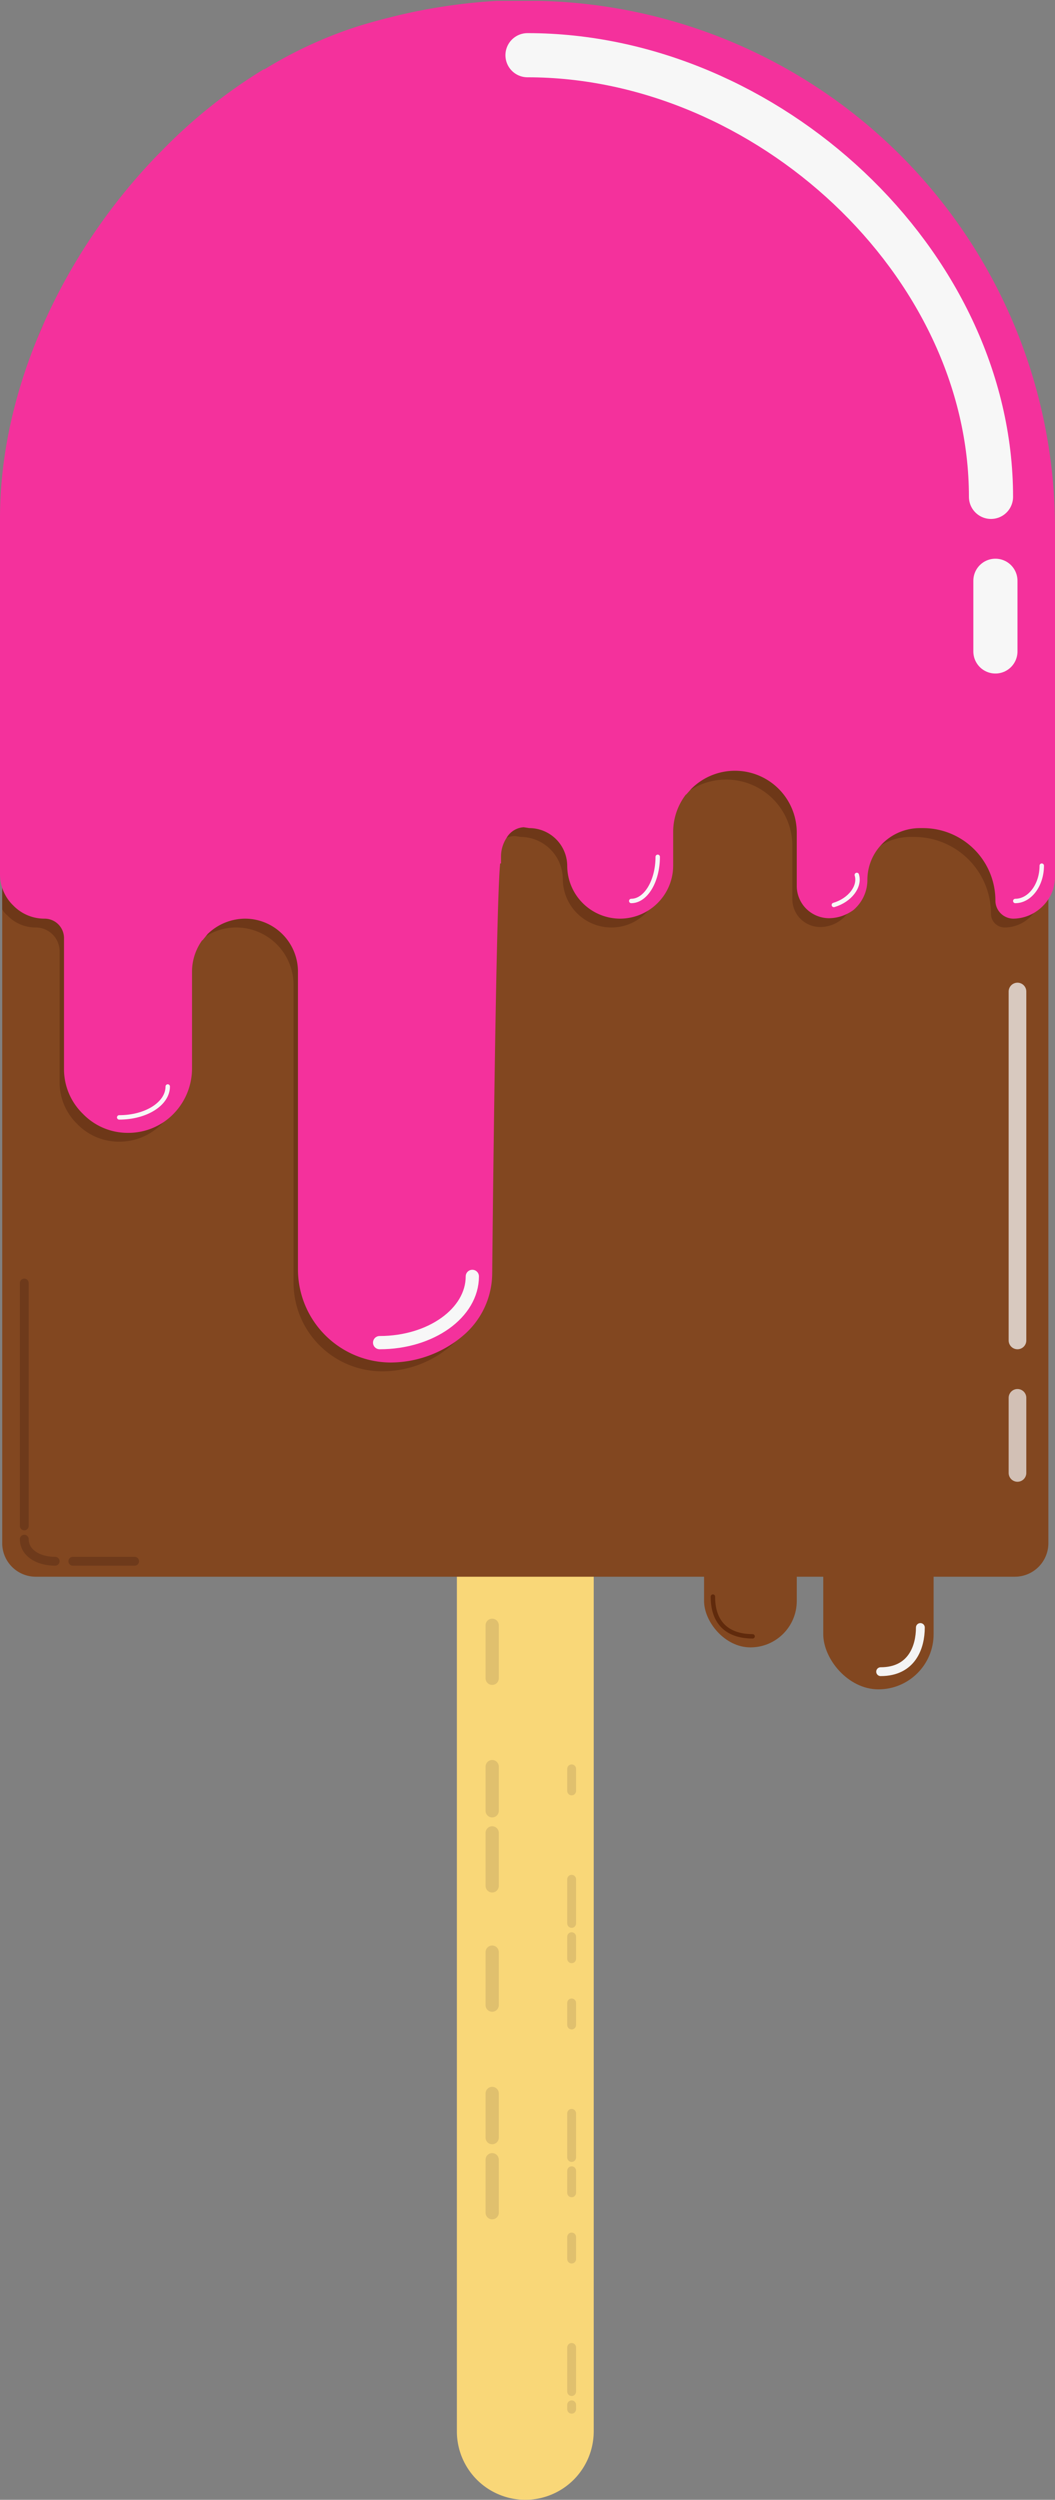 <svg xmlns="http://www.w3.org/2000/svg" viewBox="0 0 239 566"><rect x="0" y="0" width="239" height="566" fill="#808080" stroke="none"/><g style="isolation:isolate"><g id="a346aad4-8100-4c41-8c6d-8def78ec622a" data-name="Camada 1"><path d="M103.5,311h31a0,0,0,0,1,0,0V550.5A15.5,15.5,0,0,1,119,566h0a15.5,15.5,0,0,1-15.5-15.5V311A0,0,0,0,1,103.5,311Z" fill="#f9d778"/><path d="M237.5,119.5V349.4a7.6,7.6,0,0,1-7.6,7.6H8.1a7.6,7.6,0,0,1-7.6-7.6V119.5A117.8,117.8,0,0,1,9.3,74.6,132.4,132.4,0,0,1,36.4,35.8l.8-.8A116.7,116.7,0,0,1,60,16.7h.2A114.9,114.9,0,0,1,91.5,4.2l1.8-.4a109.6,109.6,0,0,1,19.2-2.6h9.7A118.5,118.5,0,0,1,237.5,119.5Z" fill="#824720" fill-rule="evenodd"/><path d="M236,122.5v79a8.4,8.4,0,0,1-1.6,4.9h0a8.3,8.3,0,0,1-6.9,3.6,3.1,3.1,0,0,1-3-3A17.4,17.4,0,0,0,207,189.5h-.7a12.6,12.6,0,0,0-8,2.8h0a13,13,0,0,0-4.8,10,7.8,7.8,0,0,1-1.3,4.3h0l-1,1.1a7.8,7.8,0,0,1-5.4,2.2,6.4,6.4,0,0,1-4.5-1.9,6.3,6.3,0,0,1-1.8-4.4V191.5A15,15,0,0,0,155,179.9h-.1l-1,.9a15.1,15.1,0,0,0-4.4,10.6V199a10.5,10.5,0,0,1-2.3,6.7h0a10.9,10.9,0,0,1-8.7,4.3h0a11,11,0,0,1-11-11,9.6,9.6,0,0,0-9.5-9.5l-1.3-.2a4.7,4.7,0,0,0-2.8.9,8.2,8.2,0,0,0-3.4,6.8v.5c-1.1,0-2,94-2,94a17.3,17.3,0,0,1-4.3,11.2h0a23.9,23.9,0,0,1-17.7,7.8,20.1,20.1,0,0,1-20-20V223a13,13,0,0,0-13-13,12.7,12.7,0,0,0-8.1,2.9h-.1l-1,.9a13.3,13.3,0,0,0-3.8,9.2v22a13.3,13.3,0,0,1-3,8.5h0a13.4,13.4,0,0,1-10.5,5,13.1,13.1,0,0,1-9.5-4,13.1,13.1,0,0,1-4-9.5V215.4A5.4,5.4,0,0,0,8.1,210a8.8,8.8,0,0,1-6.4-2.7,5.3,5.3,0,0,1-1.2-1.4V120.5A117.8,117.8,0,0,1,9.3,75.6,132.4,132.4,0,0,1,36.4,36.8l.8-.8C49.4,24.1,63.8,14.9,79.1,10c47.4-14.9,92.6-.9,122.2,28.7A118.3,118.3,0,0,1,236,122.5Z" fill="#5b2b10" fill-rule="evenodd" opacity="0.5" style="mix-blend-mode:soft-light"/><path d="M238,119.5v79a9.3,9.3,0,0,1-.5,2.9,8.7,8.7,0,0,1-3.1,4h0a8.4,8.4,0,0,1-4.9,1.6,3.1,3.1,0,0,1-3-3A17.4,17.4,0,0,0,209,186.5h-.7a13,13,0,0,0-10,4.8h0a12.6,12.6,0,0,0-2.8,8,7.9,7.9,0,0,1-2.3,5.5,3.9,3.9,0,0,1-1,.8h0a8.4,8.4,0,0,1-4.4,1.3,6.4,6.4,0,0,1-4.5-1.9,6.3,6.3,0,0,1-1.8-4.4V188.5a15,15,0,0,0-25.6-10.6l-.9,1h-.1a14.9,14.9,0,0,0-3.4,9.5V196a11,11,0,0,1-4.3,8.7h0a11.1,11.1,0,0,1-6.7,2.3h0a11,11,0,0,1-11-11,9.6,9.6,0,0,0-9.5-9.5l-1.3-.2a5.8,5.8,0,0,0-4.8,2.9,8.7,8.7,0,0,0-1.4,4.8v.5c-1.1,0-2,94-2,94a17.6,17.6,0,0,1-6.3,13.2h0a24.5,24.5,0,0,1-15.7,5.8,20.1,20.1,0,0,1-20-20V220a13,13,0,0,0-13-13,13.3,13.3,0,0,0-9.2,3.8l-.9,1.1h-.1a13.2,13.2,0,0,0-2.8,8.1v22a13.7,13.7,0,0,1-5,10.5h0a13.3,13.3,0,0,1-8.5,3,13.1,13.1,0,0,1-9.5-4,13.1,13.1,0,0,1-4-9.5V212.4a5.4,5.4,0,0,0-5.4-5.4,8.8,8.8,0,0,1-6.4-2.7A8.8,8.8,0,0,1,1,197.9V117.3c0-29,14-59.4,35.4-81.5l.8-.8A116.7,116.7,0,0,1,60,16.7h.2A95.9,95.9,0,0,1,81.1,7c3.5-1.1,7-2,10.4-2.8l1.8-.4a129.9,129.9,0,0,1,19.2-2.6h9.7A118.5,118.5,0,0,1,238,119.5Z" fill="#f4319c" stroke="#f4319c" stroke-miterlimit="10" stroke-width="2" fill-rule="evenodd"/><path d="M224.5,112.5c0-53.1-50.8-100-105-100" fill="none" stroke="#f7f7f7" stroke-linecap="round" stroke-linejoin="round" stroke-width="10"/><line x1="225.5" y1="131.5" x2="225.5" y2="147.5" fill="none" stroke="#f7f7f7" stroke-linecap="round" stroke-linejoin="round" stroke-width="10"/><path d="M236,196c0,4.4-2.7,8-6,8" fill="none" stroke="#f7f7f7" stroke-linecap="round" stroke-linejoin="round"/><path d="M194.1,198.1c.8,2.6-1.5,5.7-5.2,6.8" fill="none" stroke="#f7f7f7" stroke-linecap="round" stroke-linejoin="round"/><path d="M149,194c0,5.5-2.7,10-6,10" fill="none" stroke="#f7f7f7" stroke-linecap="round" stroke-linejoin="round"/><path d="M107,289c0,8.3-9.4,15-21,15" fill="none" stroke="#f7f7f7" stroke-linecap="round" stroke-linejoin="round" stroke-width="3"/><path d="M38,246c0,3.9-4.9,7-11,7" fill="none" stroke="#f7f7f7" stroke-linecap="round" stroke-linejoin="round"/><line x1="111.5" y1="368" x2="111.5" y2="506.5" fill="none" stroke="#c9aa65" stroke-linecap="round" stroke-miterlimit="10" stroke-width="3" stroke-dasharray="12 20 10 5 12 15" opacity="0.5"/><line x1="129.5" y1="400.5" x2="129.5" y2="545.5" fill="none" stroke="#c9aa65" stroke-linecap="round" stroke-miterlimit="10" stroke-width="2" stroke-dasharray="5 20 10 3 5 10" opacity="0.5"/><rect x="159.5" y="313.5" width="21" height="59.5" rx="10.5" fill="#824720"/><rect x="186.5" y="318.5" width="25" height="64" rx="12.5" fill="#824720"/><path d="M208.5,368.5c0,4.4-1.9,10-9,10" fill="none" stroke="#f4f4f4" stroke-linecap="round" stroke-linejoin="round" stroke-width="2"/><path d="M161.5,361.5c0,7.1,4.6,9,9,9" fill="none" stroke="#602a0c" stroke-linecap="round" stroke-miterlimit="10"/><line x1="230.5" y1="224.5" x2="230.5" y2="303.5" fill="none" stroke="#f4f4f4" stroke-linecap="round" stroke-linejoin="round" stroke-width="4" opacity="0.75"/><line x1="230.5" y1="316.5" x2="230.5" y2="333.5" fill="none" stroke="#f4f4f4" stroke-linecap="round" stroke-linejoin="round" stroke-width="4" opacity="0.7"/><line x1="5.5" y1="290.5" x2="5.5" y2="345.5" fill="none" stroke="#5b2f17" stroke-linecap="round" stroke-linejoin="round" stroke-width="2" opacity="0.5"/><path d="M5.5,348.5c0,3,3,5,7,5" fill="none" stroke="#5b2f17" stroke-linecap="round" stroke-linejoin="round" stroke-width="2" opacity="0.5"/><line x1="16.5" y1="353.5" x2="30.5" y2="353.5" fill="none" stroke="#5b2f17" stroke-linecap="round" stroke-linejoin="round" stroke-width="2" opacity="0.5"/></g></g></svg>